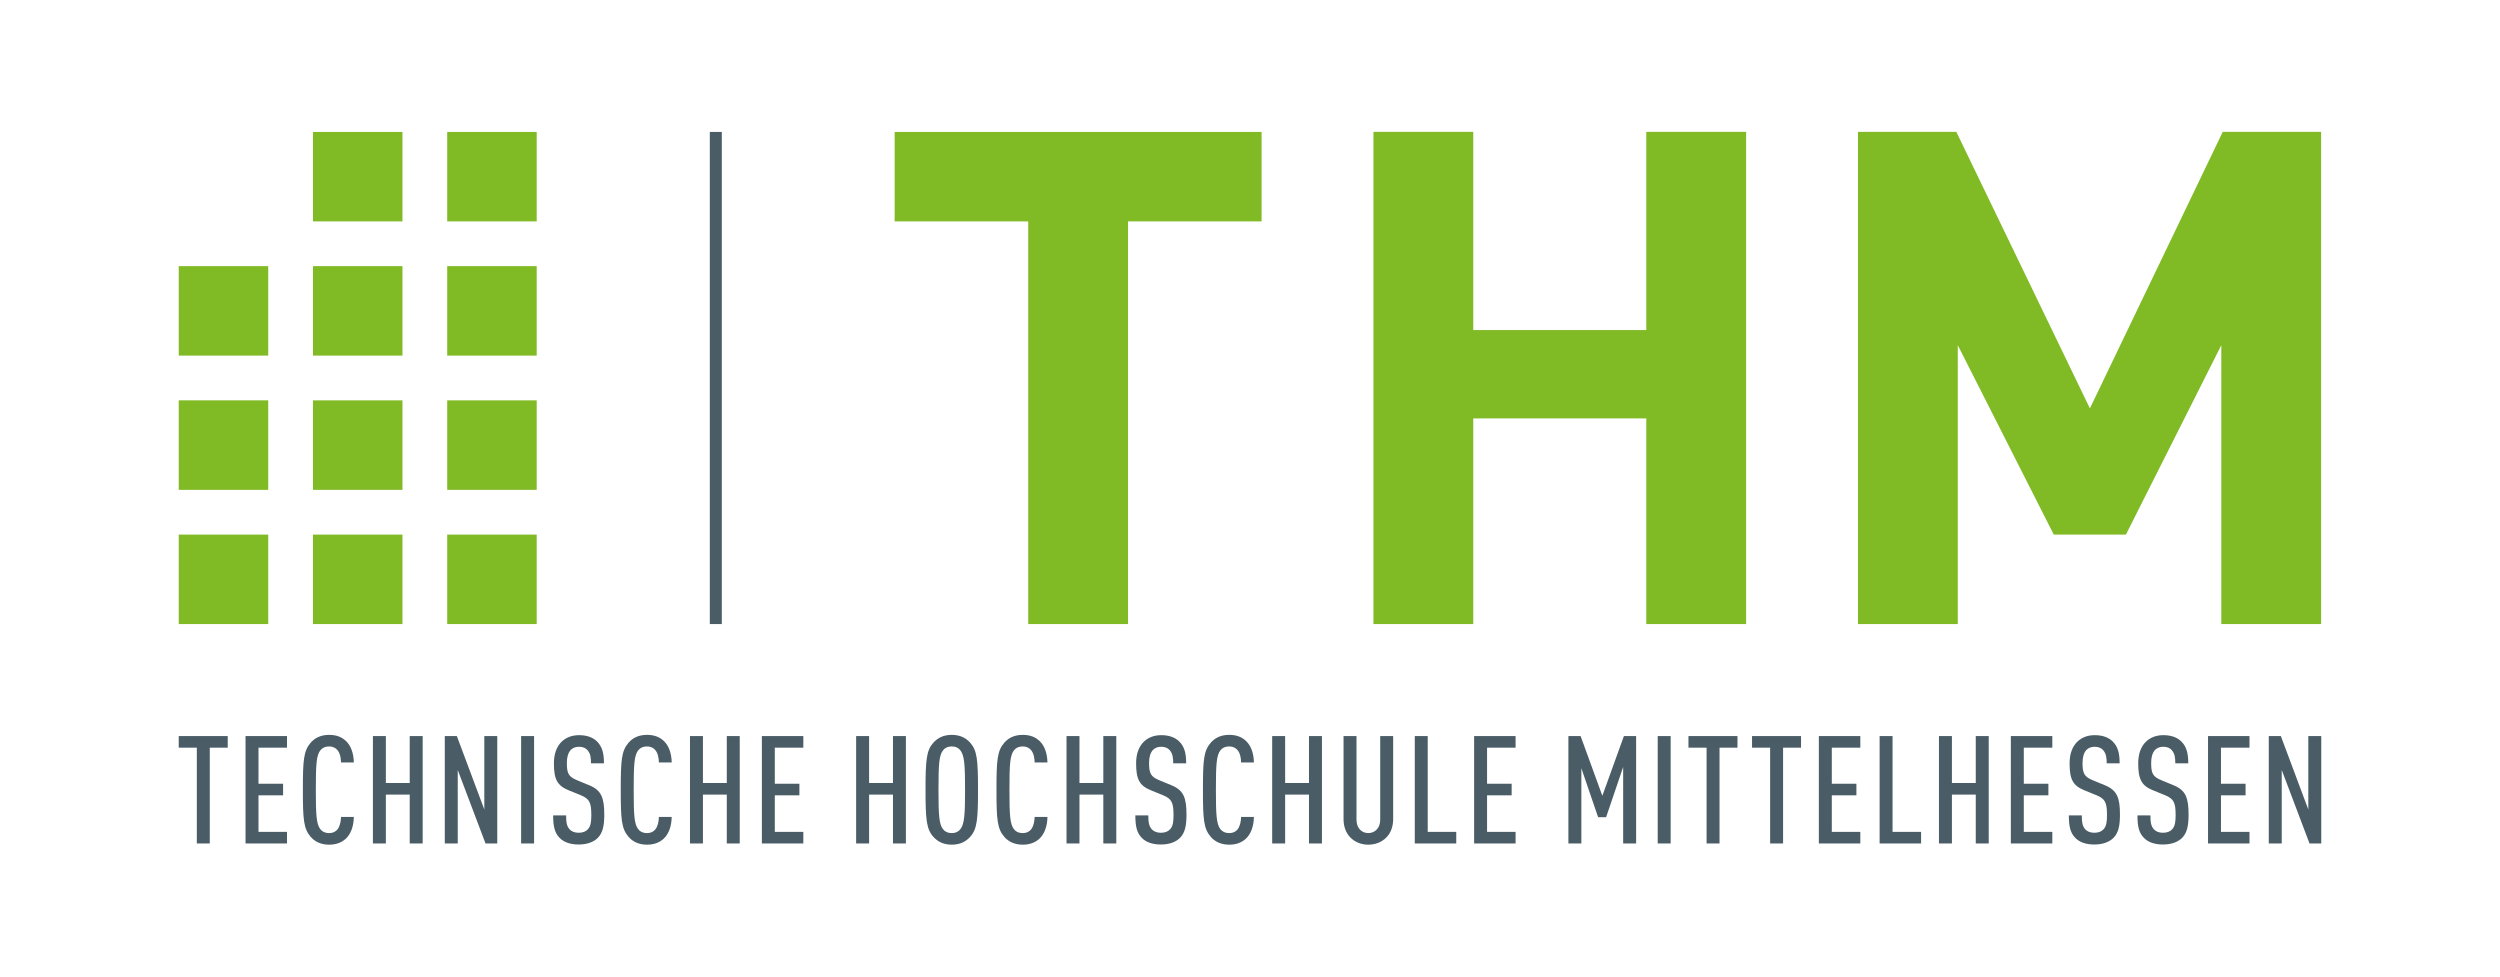 <?xml version="1.0" encoding="UTF-8" standalone="no"?>
<!-- Created with Inkscape (http://www.inkscape.org/) -->

<svg
   xmlns:dc="http://purl.org/dc/elements/1.1/"
   xmlns:cc="http://creativecommons.org/ns#"
   xmlns:rdf="http://www.w3.org/1999/02/22-rdf-syntax-ns#"
   xmlns:svg="http://www.w3.org/2000/svg"
   xmlns="http://www.w3.org/2000/svg"
   xmlns:sodipodi="http://sodipodi.sourceforge.net/DTD/sodipodi-0.dtd"
   xmlns:inkscape="http://www.inkscape.org/namespaces/inkscape"
   width="640"
   height="250"
   id="svg2"
   version="1.1"
   inkscape:version="0.48.2 r9819"
   sodipodi:docname="THM.svg"
   inkscape:export-filename="/home/pcvolkmer/public_html/thm_logo.png"
   inkscape:export-xdpi="44.299999"
   inkscape:export-ydpi="44.299999">
  <defs
     id="defs4">
    <clipPath
       id="clipPath3020"
       clipPathUnits="userSpaceOnUse">
      <path
         id="path3022"
         d="M 0,1459.77 0,0 l 4387.92,0 0,1459.77 -4387.92,0 z"
         inkscape:connector-curvature="0" />
    </clipPath>
  </defs>
  <sodipodi:namedview
     id="base"
     pagecolor="#ffffff"
     bordercolor="#666666"
     borderopacity="1.0"
     inkscape:pageopacity="0.0"
     inkscape:pageshadow="2"
     inkscape:zoom="1.4"
     inkscape:cx="136.42857"
     inkscape:cy="234.28572"
     inkscape:document-units="px"
     inkscape:current-layer="layer1"
     showgrid="false"
     inkscape:window-width="1920"
     inkscape:window-height="1028"
     inkscape:window-x="-8"
     inkscape:window-y="-4"
     inkscape:window-maximized="1" />
  <g
     inkscape:label="Ebene 1"
     inkscape:groupmode="layer"
     id="layer1"
     transform="translate(0,-802.362)">
    <g
       id="g3016"
       transform="matrix(0.125,0,0,-0.125,45.755,1018.598)">
      <g
         clip-path="url(#clipPath3020)"
         id="g3018">
        <path
           id="path3024"
           style="fill:#80ba24;fill-opacity:1;fill-rule:nonzero;stroke:none"
           d="m 549.855,451.781 183.266,0 0,183.254 -183.266,0 0,-183.254 z"
           inkscape:connector-curvature="0" />
        <path
           id="path3026"
           style="fill:#80ba24;fill-opacity:1;fill-rule:nonzero;stroke:none"
           d="m 549.855,726.664 183.266,0 0,183.277 -183.266,0 0,-183.277 z"
           inkscape:connector-curvature="0" />
        <path
           id="path3028"
           style="fill:#80ba24;fill-opacity:1;fill-rule:nonzero;stroke:none"
           d="m 549.855,1001.59 183.266,0 0,183.254 -183.266,0 0,-183.254 z"
           inkscape:connector-curvature="0" />
        <path
           id="path3030"
           style="fill:#80ba24;fill-opacity:1;fill-rule:nonzero;stroke:none"
           d="m 549.855,1276.49 183.266,0 0,183.258 -183.266,0 0,-183.258 z"
           inkscape:connector-curvature="0" />
        <path
           id="path3032"
           style="fill:#80ba24;fill-opacity:1;fill-rule:nonzero;stroke:none"
           d="m 274.926,1001.59 183.266,0 0,183.254 -183.266,0 0,-183.254 z"
           inkscape:connector-curvature="0" />
        <path
           id="path3034"
           style="fill:#80ba24;fill-opacity:1;fill-rule:nonzero;stroke:none"
           d="m 274.926,1276.49 183.266,0 0,183.258 -183.266,0 0,-183.258 z"
           inkscape:connector-curvature="0" />
        <path
           id="path3036"
           style="fill:#80ba24;fill-opacity:1;fill-rule:nonzero;stroke:none"
           d="m 0.035,1001.59 183.266,0 0,183.254 -183.266,0 0,-183.254 z"
           inkscape:connector-curvature="0" />
        <path
           id="path3038"
           style="fill:#80ba24;fill-opacity:1;fill-rule:nonzero;stroke:none"
           d="m 274.926,451.781 183.266,0 0,183.254 -183.266,0 0,-183.254 z"
           inkscape:connector-curvature="0" />
        <path
           id="path3040"
           style="fill:#80ba24;fill-opacity:1;fill-rule:nonzero;stroke:none"
           d="m 274.926,726.664 183.266,0 0,183.277 -183.266,0 0,-183.277 z"
           inkscape:connector-curvature="0" />
        <path
           id="path3042"
           style="fill:#80ba24;fill-opacity:1;fill-rule:nonzero;stroke:none"
           d="m 0.035,451.781 183.266,0 0,183.254 -183.266,0 0,-183.254 z"
           inkscape:connector-curvature="0" />
        <path
           id="path3044"
           style="fill:#80ba24;fill-opacity:1;fill-rule:nonzero;stroke:none"
           d="m 0.035,726.664 183.266,0 0,183.277 -183.266,0 0,-183.277 z"
           inkscape:connector-curvature="0" />
        <path
           id="path3046"
           style="fill:#80ba24;fill-opacity:1;fill-rule:nonzero;stroke:none"
           d="m 1944.15,1276.49 0,-824.728 -204.39,0 0,824.728 -273.55,0 0,183.26 751.47,0 0,-183.26 -273.53,0"
           inkscape:connector-curvature="0" />
        <path
           id="path3048"
           style="fill:#80ba24;fill-opacity:1;fill-rule:nonzero;stroke:none"
           d="m 3005.59,451.762 0,421.242 -354.41,0 0,-421.242 -204.38,0 0,1008.008 204.38,0 0,-405.81 354.41,0 0,405.81 204.4,0 0,-1008.008 -204.4,0"
           inkscape:connector-curvature="0" />
        <path
           id="path3050"
           style="fill:#80ba24;fill-opacity:1;fill-rule:nonzero;stroke:none"
           d="m 4183.19,451.762 0,571.168 -195.34,-387.848 -147.76,-0.047 -196.6,387.895 0,-571.168 -204.42,0 0,1008.008 201.49,0 273.5,-566.293 272.06,566.293 201.46,0 0,-1008.008 -204.39,0"
           inkscape:connector-curvature="0" />
        <path
           id="path3052"
           style="fill:#4a5c66;fill-opacity:1;fill-rule:nonzero;stroke:none"
           d="m 100.367,198.66 0,23.77 -100.367,0 0,-23.77 37.059,0 0,-196.199 26.535,0 0,196.199 36.773,0 z M 221.738,2.461 l 0,23.77 -58.375,0 0,74.8 50.36,0 0,23.75 -50.36,0 0,73.879 58.375,0 0,23.77 -84.918,0 0,-219.969 84.918,0 z m 136.867,54.367 -26.203,0 c -0.332,-9.289 -2.175,-18.879 -7.121,-25.367 -3.41,-4.312 -8.98,-7.723 -17.316,-7.723 -8.656,0 -14.524,3.41 -18.242,8.351 -7.735,10.512 -8.957,28.129 -8.957,80.34 0,52.242 1.222,69.859 8.957,80.371 3.718,4.937 9.586,8.34 18.242,8.34 8.336,0 13.906,-3.403 17.316,-7.743 5.246,-6.488 6.789,-15.757 7.121,-25.007 l 26.203,0 c -0.293,17.91 -5.539,33.668 -15.718,43.558 -8.641,8.321 -19.473,12.942 -34.922,12.942 -17.32,0 -29.371,-6.481 -37.707,-16.039 -14.477,-16.692 -16.035,-35.52 -16.035,-96.422 0,-60.871 1.558,-79.7 16.035,-96.391 C 278.594,6.48 290.645,0 307.965,0 c 14.523,0 25.359,4.309 34,12.031 10.777,9.867 16.347,26.25 16.64,44.797 m 140.981,-54.367 0,219.969 -26.527,0 0,-96.098 -48.86,0 0,96.098 -26.531,0 0,-219.969 26.531,0 0,100.098 48.86,0 0,-100.098 26.527,0 z m 152.769,0 0,219.969 -26.515,0 0,-150.461 -56.274,150.461 -24.683,0 0,-219.969 26.535,0 0,150.461 56.875,-150.461 24.062,0 z m 75.399,219.969 -26.531,0 0,-219.95 26.531,0 0,219.95 z M 871.5,61.43 c 0,34.621 -5.863,50.07 -30.855,60.281 l -24.747,10.199 c -17.628,7.418 -21.019,13.91 -21.019,35.539 0,11.449 2.469,20.41 7.734,26.281 3.699,4.008 9.274,6.782 17.004,6.782 8.356,0 14.223,-2.774 17.942,-7.422 5.554,-6.789 6.789,-14.809 6.789,-26.559 l 26.531,0 c 0,20.09 -3.395,34.289 -14.5,45.098 -8.313,8 -20.367,12.652 -36.469,12.652 -14.523,0 -26.273,-4.652 -34.91,-12.652 -11.082,-10.199 -16.656,-25.93 -16.656,-45.098 0,-33.383 7.414,-45.742 29.926,-55.031 l 25.058,-10.18 c 17.926,-7.41 21.637,-15.14 21.637,-40.48 0,-14.52 -1.238,-22.891 -7.106,-29.379 -4.019,-4.312 -9.886,-7.082 -18.875,-7.082 -8.332,0 -14.519,2.769 -18.242,6.793 -5.863,6.18 -7.406,14.219 -7.406,28.758 l -26.535,0 c 0,-23.508 3.394,-36.191 13.574,-46.352 8.641,-8.637 21.617,-13.258 38.609,-13.258 17.625,0 30.606,5.23 38.938,13.258 10.484,10.492 13.578,25.012 13.578,47.852 m 138.1,-4.602 -26.209,0 c -0.329,-9.289 -2.168,-18.879 -7.118,-25.367 -3.418,-4.312 -8.976,-7.723 -17.32,-7.723 -8.66,0 -14.523,3.41 -18.246,8.351 -7.734,10.512 -8.949,28.129 -8.949,80.34 0,52.242 1.215,69.859 8.949,80.371 3.723,4.937 9.586,8.34 18.246,8.34 8.344,0 13.902,-3.403 17.32,-7.743 5.243,-6.488 6.789,-15.757 7.118,-25.007 l 26.209,0 c -0.3,17.91 -5.54,33.668 -15.721,43.558 -8.641,8.321 -19.481,12.942 -34.926,12.942 -17.316,0 -29.375,-6.481 -37.683,-16.039 -14.5,-16.692 -16.043,-35.52 -16.043,-96.422 0,-60.871 1.543,-79.7 16.043,-96.391 C 929.578,6.48 941.637,0 958.953,0 c 14.524,0 25.359,4.309 33.996,12.031 10.781,9.867 16.351,26.25 16.651,44.797 m 139.34,-54.367 0,219.969 -26.53,0 0,-96.098 -48.85,0 0,96.098 -26.53,0 0,-219.969 26.53,0 0,100.098 48.85,0 0,-100.098 26.53,0 z m 130.23,0 0,23.77 -58.41,0 0,74.8 50.36,0 0,23.75 -50.36,0 0,73.879 58.41,0 0,23.77 -84.92,0 0,-219.969 84.92,0 z m 210.06,0 0,219.969 -26.5,0 0,-96.098 -48.86,0 0,96.098 -26.55,0 0,-219.969 26.55,0 0,100.098 48.86,0 0,-100.098 26.5,0 z M 1636.92,112.43 c 0,60.902 -1.84,80.66 -16.03,96.422 -8.63,9.558 -20.39,16.039 -37.71,16.039 -17.29,0 -29.06,-6.481 -37.68,-16.039 -14.21,-15.762 -16.06,-35.52 -16.06,-96.422 0,-60.871 1.85,-80.629 16.06,-96.391 C 1554.12,6.48 1565.89,0 1583.18,0 c 17.32,0 29.08,6.48 37.71,16.039 14.19,15.762 16.03,35.52 16.03,96.391 m -26.51,0 c 0,-52.211 -1.54,-69.828 -9.3,-80.34 -3.7,-4.941 -9.26,-8.351 -17.93,-8.351 -8.66,0 -14.52,3.41 -18.24,8.351 -7.71,10.512 -8.97,28.129 -8.97,80.34 0,52.242 1.26,69.859 8.97,80.371 3.72,4.937 9.58,8.34 18.24,8.34 8.67,0 14.23,-3.403 17.93,-8.34 7.76,-10.512 9.3,-28.129 9.3,-80.371 m 168.73,-55.602 -26.21,0 c -0.31,-9.289 -2.19,-18.879 -7.12,-25.367 -3.39,-4.312 -8.98,-7.723 -17.32,-7.723 -8.67,0 -14.53,3.41 -18.25,8.351 -7.71,10.512 -8.95,28.129 -8.95,80.34 0,52.242 1.24,69.859 8.95,80.371 3.72,4.937 9.58,8.34 18.25,8.34 8.34,0 13.93,-3.403 17.32,-7.743 5.27,-6.488 6.81,-15.757 7.12,-25.007 l 26.21,0 c -0.32,17.91 -5.55,33.668 -15.75,43.558 -8.63,8.321 -19.43,12.942 -34.9,12.942 -17.3,0 -29.37,-6.481 -37.71,-16.039 -14.48,-16.692 -16.03,-35.52 -16.03,-96.422 0,-60.871 1.55,-79.7 16.03,-96.391 C 1699.12,6.48 1711.19,0 1728.49,0 c 14.54,0 25.34,4.309 33.98,12.031 10.8,9.867 16.35,26.25 16.67,44.797 m 140.97,-54.367 0,219.969 -26.55,0 0,-96.098 -48.84,0 0,96.098 -26.53,0 0,-219.969 26.53,0 0,100.098 48.84,0 0,-100.098 26.55,0 z m 143.77,58.969 c 0,34.621 -5.87,50.07 -30.86,60.281 l -24.76,10.199 c -17.59,7.418 -21.01,13.91 -21.01,35.539 0,11.449 2.48,20.41 7.73,26.281 3.72,4.008 9.27,6.782 16.98,6.782 8.36,0 14.25,-2.774 17.95,-7.422 5.57,-6.789 6.81,-14.809 6.81,-26.559 l 26.54,0 c 0,20.09 -3.41,34.289 -14.5,45.098 -8.34,8 -20.38,12.652 -36.47,12.652 -14.54,0 -26.26,-4.652 -34.93,-12.652 -11.09,-10.199 -16.66,-25.93 -16.66,-45.098 0,-33.383 7.42,-45.742 29.97,-55.031 l 25.03,-10.18 c 17.93,-7.41 21.63,-15.14 21.63,-40.48 0,-14.52 -1.24,-22.891 -7.11,-29.379 -4.01,-4.312 -9.9,-7.082 -18.84,-7.082 -8.37,0 -14.55,2.769 -18.25,6.793 -5.88,6.18 -7.45,14.219 -7.45,28.758 l -26.54,0 c 0,-23.508 3.43,-36.191 13.58,-46.352 8.66,-8.637 21.63,-13.258 38.66,-13.258 17.6,0 30.57,5.23 38.91,13.258 10.49,10.492 13.59,25.012 13.59,47.852 m 138.1,-4.602 -26.25,0 c -0.27,-9.289 -2.17,-18.879 -7.08,-25.367 -3.41,-4.312 -8.97,-7.723 -17.32,-7.723 -8.66,0 -14.54,3.41 -18.27,8.351 -7.71,10.512 -8.95,28.129 -8.95,80.34 0,52.242 1.24,69.859 8.95,80.371 3.73,4.937 9.61,8.34 18.27,8.34 8.35,0 13.91,-3.403 17.32,-7.743 5.26,-6.488 6.81,-15.757 7.08,-25.007 l 26.25,0 c -0.32,17.91 -5.57,33.668 -15.74,43.558 -8.66,8.321 -19.44,12.942 -34.91,12.942 -17.32,0 -29.37,-6.481 -37.71,-16.039 -14.5,-16.692 -16.05,-35.52 -16.05,-96.422 0,-60.871 1.55,-79.7 16.05,-96.391 C 2121.96,6.48 2134.01,0 2151.33,0 c 14.52,0 25.35,4.309 33.96,12.031 10.82,9.867 16.37,26.25 16.69,44.797 m 139.32,-54.367 0,219.969 -26.54,0 0,-96.098 -48.82,0 0,96.098 -26.55,0 0,-219.969 26.55,0 0,100.098 48.82,0 0,-100.098 26.54,0 z m 145.87,50.02 0,169.95 -26.54,0 0,-171.489 c 0,-17.293 -11.15,-27.203 -24.43,-27.203 -13.3,0 -24.13,9.91 -24.13,27.203 l 0,171.489 -26.52,0 0,-169.95 c 0,-16.082 5.23,-29.031 14.21,-37.969 C 2409.32,4.941 2421.99,0 2436.2,0 c 14.23,0 27.2,4.941 36.76,14.512 8.95,8.938 14.21,21.887 14.21,37.969 m 129.18,-50.02 0,23.77 -58.41,0 0,196.2 -26.52,0 0,-219.969 84.93,0 z m 121.53,0 0,23.77 -58.42,0 0,74.8 50.36,0 0,23.75 -50.36,0 0,73.879 58.42,0 0,23.77 -84.91,0 0,-219.969 84.91,0 z m 246.87,0 0,219.969 -25.03,0 -44.16,-122.348 -44.52,122.348 -24.99,0 0,-219.969 26.53,0 0,154.141 34.32,-100.371 16.37,0 34.93,102.852 0,-156.621 26.55,0 z m 70.72,219.969 -26.51,0 0,-219.95 26.51,0 0,219.95 z m 136.84,-23.77 0,23.77 -100.38,0 0,-23.77 37.1,0 0,-196.199 26.53,0 0,196.199 36.75,0 z m 130.17,0 0,23.77 -100.35,0 0,-23.77 37.07,0 0,-196.199 26.52,0 0,196.199 36.76,0 z M 3443.9,2.461 l 0,23.77 -58.41,0 0,74.8 50.38,0 0,23.75 -50.38,0 0,73.879 58.41,0 0,23.77 -84.93,0 0,-219.969 84.93,0 z m 124.44,0 0,23.77 -58.41,0 0,196.2 -26.52,0 0,-219.969 84.93,0 z m 138.54,0 0,219.969 -26.55,0 0,-96.098 -48.85,0 0,96.098 -26.54,0 0,-219.969 26.54,0 0,100.098 48.85,0 0,-100.098 26.55,0 z m 130.23,0 0,23.77 -58.41,0 0,74.8 50.36,0 0,23.75 -50.36,0 0,73.879 58.41,0 0,23.77 -84.95,0 0,-219.969 84.95,0 z m 138.52,58.969 c 0,34.621 -5.87,50.07 -30.87,60.281 l -24.75,10.199 c -17.61,7.418 -21.02,13.91 -21.02,35.539 0,11.449 2.48,20.41 7.72,26.281 3.74,4.008 9.29,6.782 17.05,6.782 8.32,0 14.2,-2.774 17.9,-7.422 5.58,-6.789 6.82,-14.809 6.82,-26.559 l 26.51,0 c 0,20.09 -3.38,34.289 -14.47,45.098 -8.35,8 -20.39,12.652 -36.5,12.652 -14.52,0 -26.25,-4.652 -34.91,-12.652 -11.09,-10.199 -16.64,-25.93 -16.64,-45.098 0,-33.383 7.4,-45.742 29.93,-55.031 l 25.03,-10.18 c 17.95,-7.41 21.67,-15.14 21.67,-40.48 0,-14.52 -1.26,-22.891 -7.12,-29.379 -4.02,-4.312 -9.9,-7.082 -18.85,-7.082 -8.35,0 -14.53,2.769 -18.25,6.793 -5.89,6.18 -7.42,14.219 -7.42,28.758 l -26.52,0 c 0,-23.508 3.39,-36.191 13.57,-46.352 8.62,-8.637 21.61,-13.258 38.62,-13.258 17.6,0 30.57,5.23 38.92,13.258 10.49,10.492 13.58,25.012 13.58,47.852 m 140.53,0 c 0,34.621 -5.86,50.07 -30.85,60.281 l -24.75,10.199 c -17.6,7.418 -21.02,13.91 -21.02,35.539 0,11.449 2.48,20.41 7.71,26.281 3.75,4.008 9.29,6.782 17.05,6.782 8.32,0 14.21,-2.774 17.91,-7.422 5.56,-6.789 6.8,-14.809 6.8,-26.559 l 26.53,0 c 0,20.09 -3.39,34.289 -14.49,45.098 -8.34,8 -20.38,12.652 -36.48,12.652 -14.52,0 -26.25,-4.652 -34.91,-12.652 -11.1,-10.199 -16.64,-25.93 -16.64,-45.098 0,-33.383 7.39,-45.742 29.94,-55.031 L 4068,101.32 c 17.93,-7.41 21.65,-15.14 21.65,-40.48 0,-14.52 -1.27,-22.891 -7.13,-29.379 -4.01,-4.312 -9.9,-7.082 -18.86,-7.082 -8.34,0 -14.52,2.769 -18.24,6.793 -5.88,6.18 -7.42,14.219 -7.42,28.758 l -26.52,0 c 0,-23.508 3.38,-36.191 13.58,-46.352 8.61,-8.637 21.6,-13.258 38.6,-13.258 17.62,0 30.59,5.23 38.93,13.258 10.49,10.492 13.57,25.012 13.57,47.852 m 124.77,-58.969 0,23.77 -58.42,0 0,74.8 50.38,0 0,23.75 -50.38,0 0,73.879 58.42,0 0,23.77 -84.93,0 0,-219.969 84.93,0 z m 146.99,0 0,219.969 -26.52,0 0,-150.461 -56.29,150.461 -24.68,0 0,-219.969 26.52,0 0,150.461 56.9,-150.461 24.07,0"
           inkscape:connector-curvature="0" />
        <path
           id="path3054"
           style="fill:#4a5c66;fill-opacity:1;fill-rule:nonzero;stroke:none"
           d="m 1087.65,451.801 24.57,0 0,1007.95 -24.57,0 0,-1007.95 z"
           inkscape:connector-curvature="0" />
      </g>
    </g>
  </g>
</svg>

